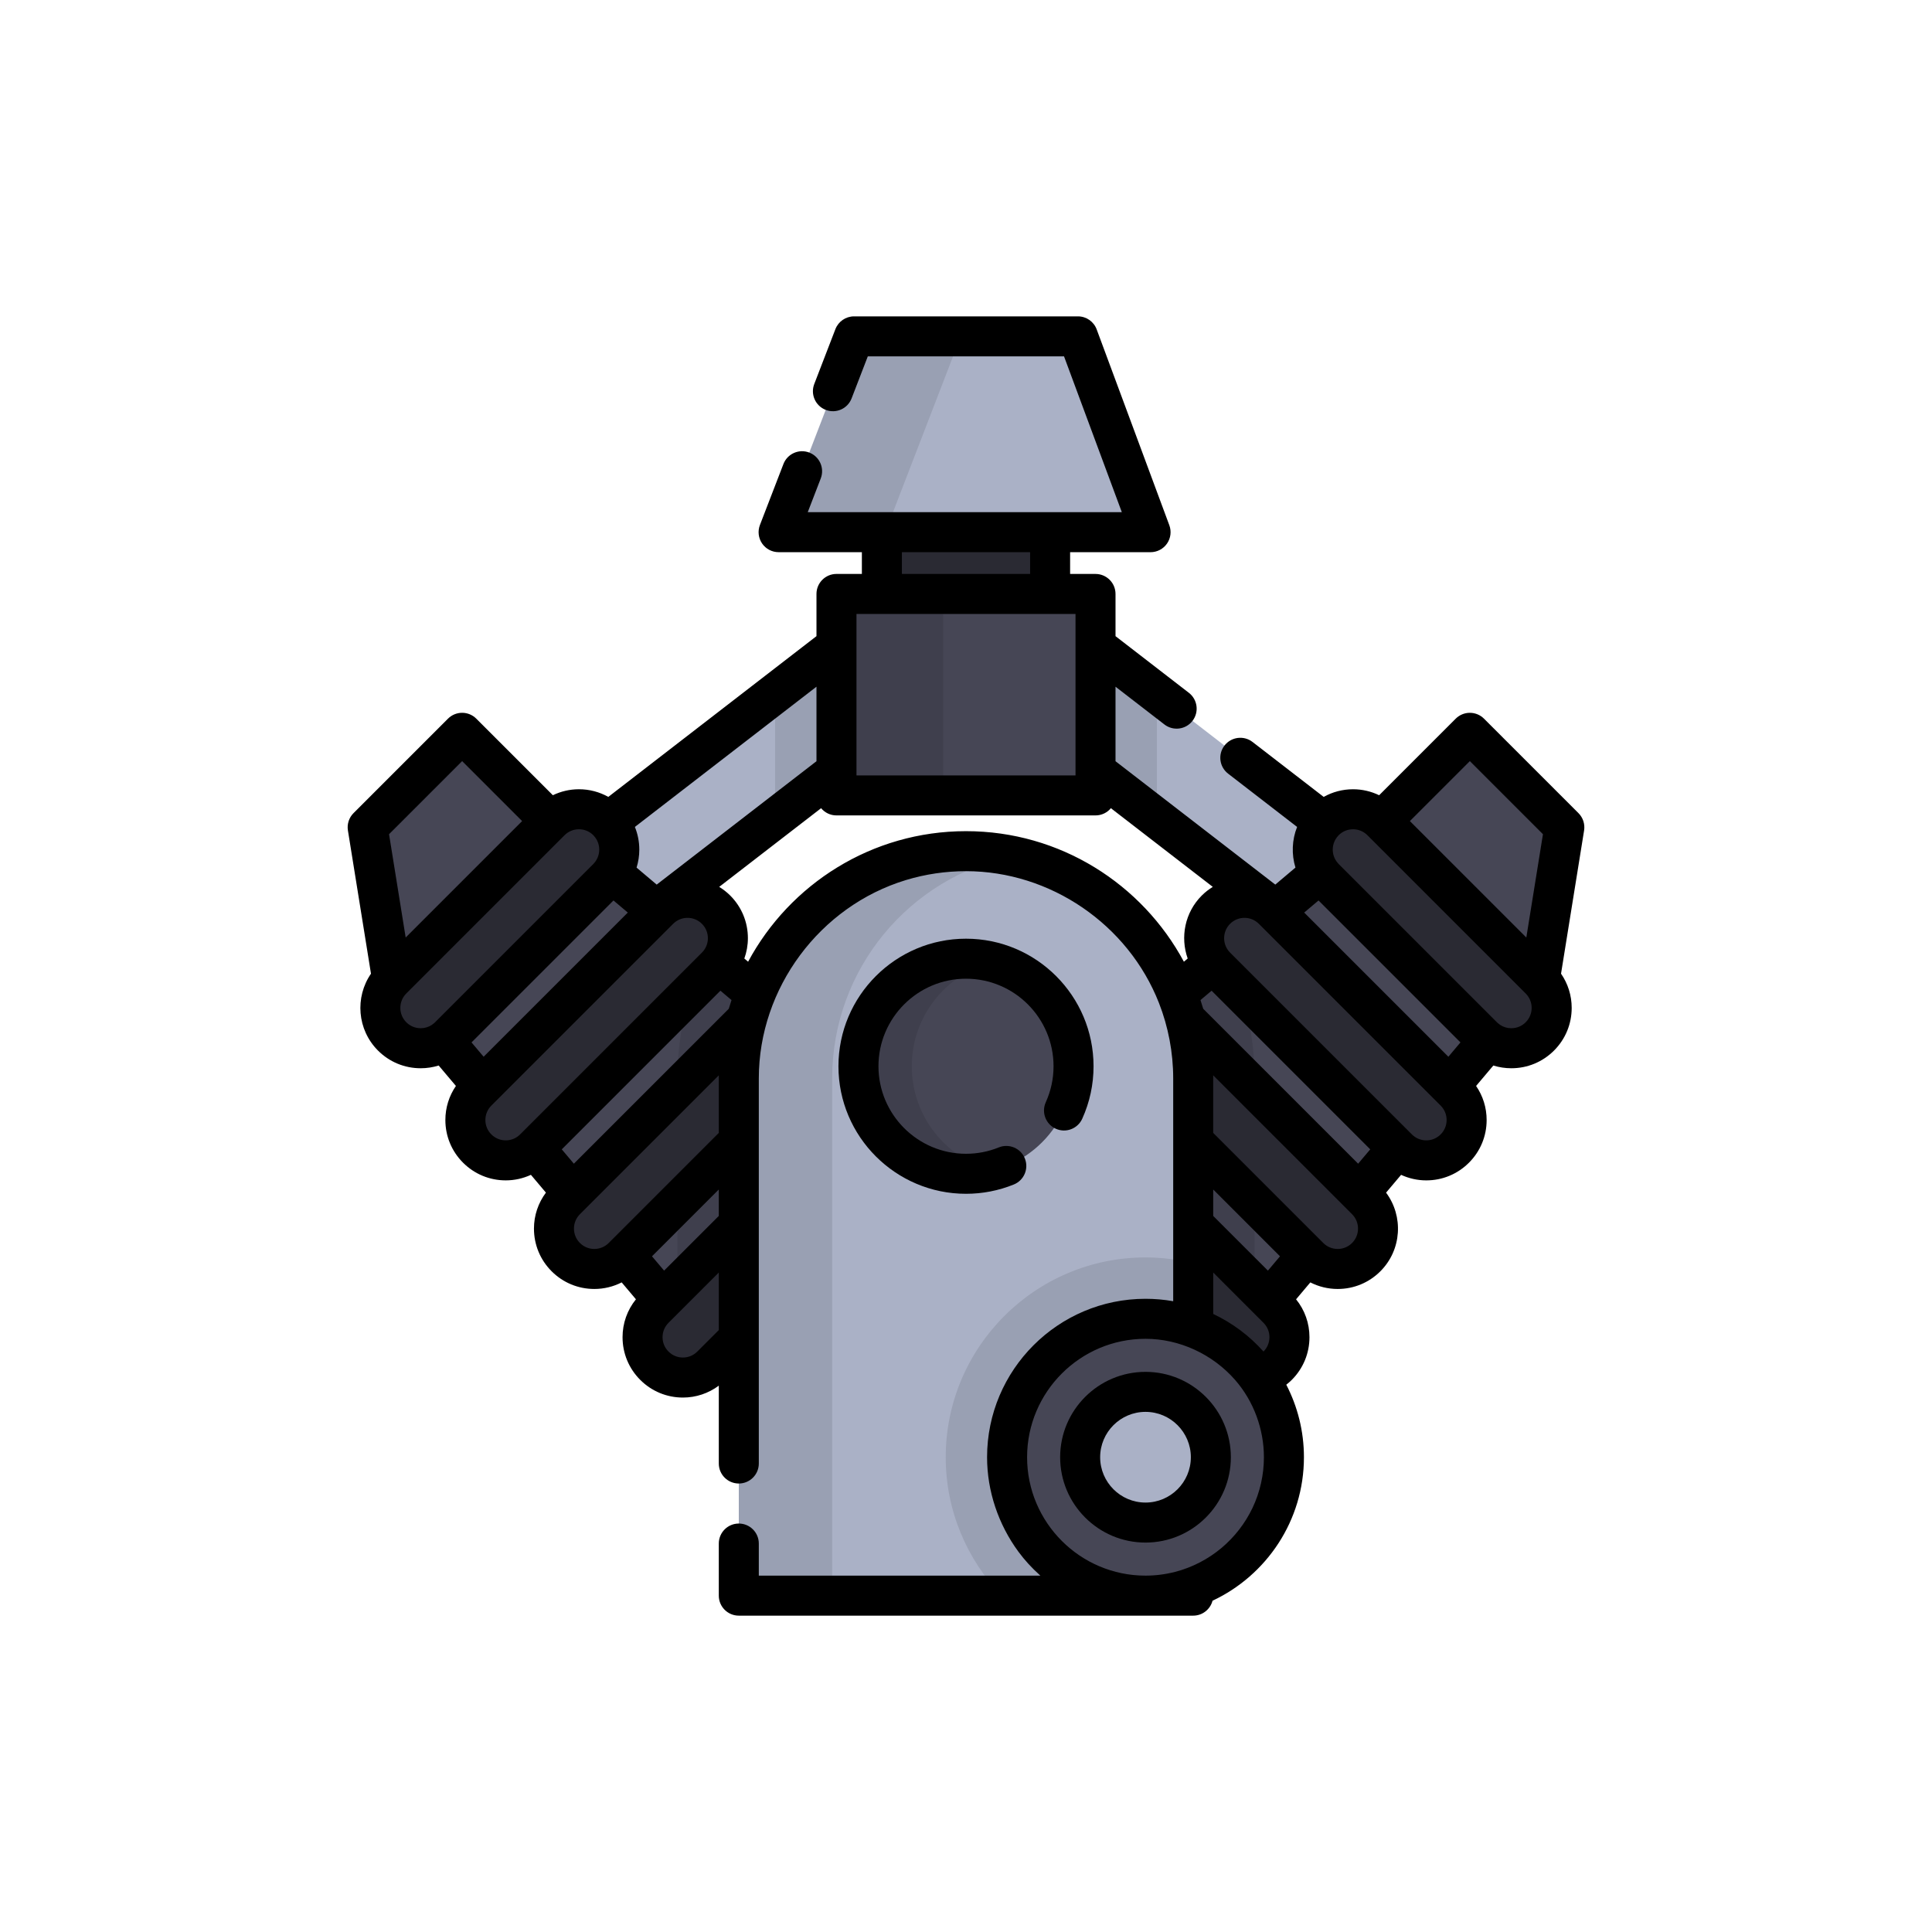<?xml version="1.0" encoding="utf-8"?>
<!-- Generator: Adobe Illustrator 16.0.0, SVG Export Plug-In . SVG Version: 6.00 Build 0)  -->
<!DOCTYPE svg PUBLIC "-//W3C//DTD SVG 1.1//EN" "http://www.w3.org/Graphics/SVG/1.1/DTD/svg11.dtd">
<svg version="1.1" id="Layer_1" xmlns="http://www.w3.org/2000/svg" xmlns:xlink="http://www.w3.org/1999/xlink" x="0px" y="0px"
	 width="350px" height="350px" viewBox="0 0 350 350" enable-background="new 0 0 350 350" xml:space="preserve">
<g>
	<path fill="#AAB1C6" d="M245.656,173.767c2.683,0,5.338-1.199,7.104-3.486c3.026-3.919,2.303-9.55-1.616-12.577l-55.122-42.565
		c-3.92-3.026-9.551-2.302-12.577,1.616c-3.026,3.919-2.303,9.55,1.616,12.577l55.122,42.565
		C241.815,173.158,243.743,173.767,245.656,173.767z"/>
	<path fill="#AAB1C6" d="M104.344,173.767c-2.683,0-5.337-1.199-7.104-3.486c-3.026-3.919-2.302-9.55,1.617-12.577l55.122-42.565
		c3.92-3.026,9.551-2.302,12.577,1.617c3.026,3.919,2.303,9.55-1.617,12.576l-55.122,42.565
		C108.185,173.158,106.256,173.767,104.344,173.767z"/>
</g>
<polygon fill="#464655" points="150.448,271.529 71.041,177.417 99.71,148.747 193.822,228.154 "/>
<path fill="#2A2A33" d="M110.345,149.04l-0.587-0.587c-2.693-2.693-7.06-2.693-9.752,0l-29.258,29.258
	c-2.693,2.692-2.693,7.059,0,9.753l0.587,0.587c2.693,2.692,7.06,2.692,9.752,0l29.258-29.258
	C113.039,156.1,113.039,151.734,110.345,149.04z"/>
<path opacity="0.1" enable-background="new    " d="M150.448,271.529l43.374-43.375l-65.866-55.576
	c-3.349,6.888-5.229,14.618-5.229,22.777v43.318L150.448,271.529z"/>
<polygon fill="#464655" points="199.552,271.529 278.959,177.417 250.288,148.747 156.177,228.154 "/>
<path opacity="0.1" enable-background="new    " d="M227.273,195.355c0-8.159-1.881-15.889-5.229-22.777l-65.867,55.576
	l37.48,37.479c-0.064-0.54-0.101-1.087-0.101-1.645c0-7.699,6.264-13.962,13.962-13.962c1.659,0,3.277,0.285,4.812,0.849l3.55,1.303
	l11.395-13.505L227.273,195.355L227.273,195.355L227.273,195.355z"/>
<g>
	<path fill="#2A2A33" d="M130.017,165.089l-0.587-0.587c-2.693-2.693-7.059-2.693-9.752,0l-33.522,33.523
		c-2.693,2.692-2.693,7.06,0,9.753l0.587,0.587c2.693,2.692,7.06,2.692,9.752,0l33.522-33.522
		C132.71,172.148,132.71,167.782,130.017,165.089z"/>
	<path fill="#2A2A33" d="M149.689,181.138l-0.588-0.587c-2.693-2.693-7.059-2.693-9.752,0l-37.145,37.145
		c-2.693,2.693-2.693,7.06,0,9.753l0.587,0.588c2.693,2.693,7.06,2.693,9.752,0l37.146-37.146
		C152.382,188.197,152.382,183.831,149.689,181.138z"/>
	<path fill="#2A2A33" d="M169.361,197.187l-0.588-0.587c-2.693-2.693-7.06-2.693-9.752,0l-40.769,40.768
		c-2.693,2.693-2.693,7.061,0,9.753l0.587,0.587c2.693,2.693,7.06,2.693,9.753,0l40.769-40.768
		C172.054,204.246,172.054,199.88,169.361,197.187z"/>
	<path fill="#2A2A33" d="M279.254,177.711l-29.258-29.258c-2.693-2.693-7.061-2.693-9.753,0l-0.587,0.587
		c-2.693,2.693-2.693,7.06,0,9.753l29.257,29.258c2.693,2.692,7.061,2.692,9.753,0l0.588-0.587
		C281.946,184.77,281.946,180.403,279.254,177.711z"/>
	<path fill="#2A2A33" d="M263.846,198.024l-33.522-33.523c-2.693-2.693-7.06-2.693-9.753,0l-0.588,0.587
		c-2.693,2.693-2.693,7.06,0,9.753l33.522,33.522c2.693,2.692,7.06,2.692,9.753,0l0.587-0.587
		C266.538,205.084,266.538,200.717,263.846,198.024z"/>
	<path fill="#2A2A33" d="M247.797,217.695l-37.146-37.145c-2.693-2.693-7.059-2.693-9.752,0l-0.588,0.587
		c-2.693,2.693-2.693,7.06,0,9.753l37.146,37.146c2.692,2.693,7.059,2.693,9.752,0l0.588-0.588
		C250.489,224.755,250.489,220.389,247.797,217.695z"/>
	<path fill="#2A2A33" d="M231.748,237.367L190.979,196.6c-2.693-2.693-7.06-2.693-9.753,0l-0.588,0.587
		c-2.692,2.693-2.692,7.06,0,9.753l40.769,40.768c2.693,2.693,7.061,2.693,9.753,0l0.588-0.587
		C234.441,244.428,234.441,240.061,231.748,237.367z"/>
	<rect x="159.76" y="78.157" fill="#2A2A33" width="30.478" height="40.514"/>
</g>
<g>
	<polygon fill="#464655" points="99.71,148.747 83.721,132.756 66.606,149.872 71.041,177.417 	"/>
	<polygon fill="#464655" points="250.288,148.747 266.279,132.756 283.394,149.872 278.959,177.417 	"/>
</g>
<path fill="#AAB1C6" d="M182.441,263.988c0-13.849,11.228-25.075,25.076-25.075c3.036,0,5.947,0.54,8.641,1.528v-45.085
	c0-22.731-18.428-41.159-41.159-41.159l0,0c-22.731,0-41.159,18.428-41.159,41.159v93.708h73.678
	C193.669,289.064,182.441,277.838,182.441,263.988z"/>
<g opacity="0.1">
	<path d="M215.974,240.378c0.063,0.022,0.125,0.042,0.186,0.063v-0.125C216.099,240.337,216.036,240.357,215.974,240.378z"/>
	<path d="M183.456,155.07c-2.729-0.57-5.558-0.874-8.457-0.874l0,0c-22.731,0-41.159,18.428-41.159,41.159v93.709h16.913v-93.709
		C150.753,175.523,164.782,158.971,183.456,155.07z"/>
</g>
<circle fill="#464655" cx="175.001" cy="193.161" r="19.484"/>
<path opacity="0.1" enable-background="new    " d="M165.182,193.162c0-9.093,6.228-16.729,14.65-18.877
	c-1.546-0.395-3.164-0.605-4.832-0.605c-10.76,0-19.482,8.723-19.482,19.482c0,10.759,8.723,19.481,19.482,19.481
	c1.668,0,3.286-0.21,4.832-0.604C171.41,209.889,165.182,202.253,165.182,193.162z"/>
<path opacity="0.1" enable-background="new    " d="M207.519,238.913c3.036,0,5.946,0.54,8.64,1.528v-11.593
	c-2.77-0.682-5.662-1.051-8.64-1.051c-19.956,0-36.191,16.235-36.191,36.19c0,9.729,3.866,18.566,10.133,25.076h26.058
	c-13.85,0-25.076-11.227-25.076-25.076C182.442,250.14,193.669,238.913,207.519,238.913z"/>
<circle fill="#464655" cx="207.518" cy="263.987" r="25.075"/>
<circle fill="#AAB1C6" cx="207.518" cy="263.987" r="11.598"/>
<path opacity="0.1" enable-background="new    " d="M209.578,125.607l-13.557-10.469c-3.92-3.026-9.551-2.302-12.577,1.617
	c-3.026,3.919-2.303,9.55,1.616,12.576l24.518,18.932V125.607L209.578,125.607z"/>
<path opacity="0.1" enable-background="new    " d="M153.979,115.139l-13.557,10.469v22.656l24.516-18.932
	c3.92-3.026,4.644-8.657,1.617-12.577C163.529,112.837,157.899,112.113,153.979,115.139z"/>
<rect x="151.536" y="107.6" fill="#464655" width="46.926" height="36.499"/>
<rect x="151.536" y="107.6" opacity="0.1" enable-background="new    " width="19.329" height="36.499"/>
<polygon fill="#AAB1C6" points="208.438,96.408 141.051,96.408 154.722,60.935 195.277,60.935 "/>
<polygon opacity="0.1" enable-background="new    " points="154.722,60.935 141.051,96.408 160.38,96.408 174.051,60.935 "/>
<path d="M191.263,204.479c1.824,0.825,3.971,0.015,4.796-1.81c1.359-3.005,2.047-6.205,2.047-9.508
	c0-12.741-10.365-23.107-23.106-23.107c-12.741,0-23.107,10.367-23.107,23.107s10.366,23.106,23.107,23.106
	c2.985,0,5.9-0.567,8.662-1.685c1.854-0.75,2.751-2.863,1.999-4.719c-0.75-1.855-2.864-2.751-4.719-2
	c-1.894,0.766-3.893,1.155-5.942,1.155c-8.744,0-15.858-7.115-15.858-15.858c0-8.744,7.114-15.858,15.858-15.858
	c8.744,0,15.859,7.114,15.859,15.858c0,2.267-0.474,4.461-1.405,6.522C188.629,201.508,189.439,203.654,191.263,204.479z"/>
<path d="M207.519,248.525c-8.527,0-15.464,6.937-15.464,15.464c0,8.526,6.937,15.463,15.464,15.463
	c8.525,0,15.462-6.937,15.462-15.463C222.981,255.462,216.045,248.525,207.519,248.525z M207.519,272.203
	c-4.53,0-8.216-3.685-8.216-8.215c0-4.529,3.686-8.215,8.216-8.215c4.528,0,8.215,3.686,8.215,8.215
	C215.733,268.519,212.048,272.203,207.519,272.203z"/>
<path d="M285.957,147.309l-17.115-17.115c-0.68-0.68-1.602-1.061-2.563-1.061c-0.962,0-1.883,0.381-2.563,1.061l-13.87,13.87
	c-1.459-0.701-3.063-1.083-4.729-1.083c-1.893,0-3.71,0.485-5.319,1.385l-12.89-9.953c-1.584-1.224-3.858-0.931-5.083,0.653
	c-1.223,1.584-0.93,3.86,0.653,5.083l12.506,9.657c-0.935,2.311-1.038,4.982-0.3,7.363l-3.653,3.083l-28.945-22.351v-13.498
	l8.861,6.843c1.584,1.223,3.86,0.931,5.084-0.653c1.224-1.584,0.931-3.86-0.654-5.084l-13.29-10.264v-7.646
	c0-2.001-1.623-3.624-3.624-3.624h-4.601v-3.942h14.574c1.187,0,2.298-0.581,2.976-1.555c0.678-0.974,0.835-2.217,0.423-3.33
	l-13.16-35.474c-0.528-1.421-1.882-2.364-3.398-2.364h-40.555c-1.5,0-2.843,0.923-3.382,2.321l-3.829,9.937
	c-0.72,1.868,0.21,3.965,2.079,4.685c1.868,0.721,3.965-0.211,4.685-2.079l2.936-7.616h35.548l10.47,28.224h-12.988h-30.477h-13.431
	l2.355-6.112c0.72-1.868-0.21-3.966-2.078-4.685c-1.868-0.721-3.966,0.21-4.685,2.078l-4.255,11.04
	c-0.429,1.115-0.282,2.369,0.394,3.354c0.675,0.985,1.793,1.573,2.988,1.573h15.086v3.942h-4.601c-2.001,0-3.624,1.623-3.624,3.624
	v7.646l-37.711,29.121c-1.609-0.899-3.425-1.385-5.319-1.385c-1.667,0-3.27,0.382-4.728,1.083l-13.87-13.87
	c-0.679-0.68-1.601-1.062-2.563-1.062c-0.961,0-1.883,0.381-2.563,1.062l-17.115,17.115c-0.823,0.823-1.2,1.991-1.015,3.139
	l4.178,25.949c-2.93,4.258-2.511,10.141,1.272,13.924c2.065,2.066,4.812,3.204,7.733,3.204c1.123,0,2.218-0.172,3.259-0.496
	l3.123,3.701c-1.239,1.804-1.911,3.935-1.911,6.171c0,2.921,1.137,5.668,3.203,7.732c2.065,2.065,4.812,3.203,7.732,3.204
	c1.603,0,3.147-0.354,4.562-1.005l2.719,3.224c-1.399,1.875-2.167,4.134-2.167,6.518c0,2.921,1.137,5.667,3.203,7.732
	c2.065,2.065,4.812,3.203,7.732,3.203c1.752,0,3.438-0.417,4.955-1.19l2.584,3.063c-1.569,1.939-2.425,4.335-2.425,6.863
	c0,2.921,1.137,5.668,3.203,7.732c2.065,2.066,4.812,3.204,7.733,3.204c2.375,0,4.628-0.765,6.5-2.155v14.104
	c0,2.002,1.623,3.624,3.624,3.624c2.002,0,3.624-1.622,3.624-3.624v-22.669v-20.682v-15.039v-11.383
	c0-16.35,11.046-31.198,26.676-35.933c3.516-1.065,7.186-1.602,10.859-1.602c15.279,0,29.371,9.645,34.95,23.864
	c1.701,4.336,2.585,9.013,2.585,13.672v11.382v15.041v13.946c-1.653-0.292-3.339-0.437-5.017-0.437
	c-15.825,0-28.701,12.875-28.701,28.7c0,6.144,2.046,12.174,5.679,17.118c1.134,1.542,2.436,2.947,3.859,4.226
	c0.039,0.035,0.076,0.073,0.115,0.107h-51.005v-5.813c0-2.003-1.623-3.624-3.624-3.624s-3.624,1.622-3.624,3.624v9.438
	c0,2.002,1.623,3.624,3.624,3.624h73.678h8.641c1.684,0,3.094-1.149,3.503-2.704c9.771-4.583,16.557-14.51,16.557-25.996
	c0-4.733-1.159-9.199-3.197-13.139c0.348-0.271,0.682-0.56,0.995-0.873c2.065-2.065,3.204-4.813,3.204-7.733
	c0-2.529-0.856-4.925-2.426-6.863l2.583-3.063c1.518,0.773,3.202,1.19,4.955,1.19c2.921,0,5.667-1.138,7.732-3.203
	c3.881-3.881,4.218-9.971,1.033-14.249l2.722-3.224c1.413,0.649,2.958,1.004,4.562,1.004c2.921,0,5.668-1.138,7.732-3.203
	c2.065-2.064,3.203-4.812,3.203-7.732c0-2.237-0.671-4.367-1.91-6.172l3.123-3.701c1.042,0.324,2.137,0.495,3.26,0.495
	c2.921,0,5.667-1.138,7.732-3.203s3.203-4.812,3.203-7.732c0-2.247-0.679-4.387-1.93-6.197l4.177-25.943
	C287.157,149.298,286.779,148.131,285.957,147.309z M163.386,100.032h23.229v3.942h-23.229V100.032z M155.16,139.682v-22.656v-5.803
	h4.602h30.477h4.601v29.249H155.16V139.682L155.16,139.682z M147.912,124.403v13.499l-28.945,22.352l-3.646-3.076
	c0.324-1.042,0.495-2.137,0.495-3.26c0-1.433-0.277-2.823-0.8-4.112L147.912,124.403z M83.721,137.882l10.865,10.865l-21.094,21.094
	l-3.013-18.716L83.721,137.882z M78.818,185.194c-0.001,0.002-0.003,0.002-0.004,0.004c-0.127,0.127-0.284,0.255-0.479,0.394
	c-0.03,0.021-0.059,0.048-0.089,0.07c-0.599,0.397-1.301,0.612-2.035,0.612c-0.985,0-1.911-0.384-2.608-1.08
	c-1.437-1.438-1.437-3.776,0-5.215l28.671-28.671c0.697-0.697,1.622-1.08,2.607-1.08s1.911,0.384,2.608,1.08
	c0.003,0.003,0.006,0.008,0.009,0.011c0.025,0.028,0.046,0.059,0.072,0.085c1.188,1.271,1.321,3.22,0.316,4.634c0,0,0,0.001,0,0.001
	c-0.14,0.196-0.27,0.354-0.398,0.482L78.818,185.194z M85.422,188.842l25.714-25.714l2.597,2.191l-26.12,26.12L85.422,188.842z
	 M94.289,205.445l-0.063,0.063c-0.696,0.697-1.623,1.08-2.607,1.08c-0.985,0-1.911-0.384-2.608-1.08
	c-0.696-0.696-1.08-1.623-1.08-2.607c0-0.985,0.383-1.911,1.08-2.607l32.936-32.936c0.696-0.696,1.622-1.08,2.607-1.08
	s1.911,0.383,2.607,1.08c0.697,0.696,1.08,1.623,1.08,2.607c0,0.841-0.282,1.638-0.797,2.287c-0.002,0.002-0.005,0.004-0.007,0.008
	c-0.033,0.041-0.064,0.077-0.095,0.113c-0.058,0.068-0.117,0.135-0.181,0.199L94.289,205.445z M130.216,240.957l-3.894,3.895
	c-0.696,0.696-1.622,1.079-2.607,1.079s-1.911-0.384-2.607-1.08c-0.697-0.696-1.08-1.622-1.08-2.607c0-0.984,0.383-1.911,1.08-2.607
	l9.108-9.107V240.957L130.216,240.957z M118.115,227.59l12.101-12.102v4.789l-9.909,9.909L118.115,227.59z M130.216,195.355
	L130.216,195.355L130.216,195.355v9.881l-19.582,19.582l0,0l-0.361,0.36c-0.697,0.697-1.623,1.081-2.607,1.081
	c-0.985,0-1.911-0.385-2.607-1.081s-1.08-1.623-1.08-2.607s0.383-1.911,1.08-2.607l25.16-25.16
	C130.218,194.988,130.216,195.172,130.216,195.355z M132.027,182.747l-28.066,28.066l-2.192-2.598l14.221-14.222l14.52-14.52
	l2.011,1.697C132.346,181.692,132.182,182.218,132.027,182.747z M175,150.573c-17.057,0-31.914,9.585-39.474,23.651l-0.683-0.577
	c0.417-1.167,0.646-2.406,0.646-3.682c0-2.921-1.138-5.668-3.204-7.732c-0.607-0.608-1.281-1.125-1.994-1.567l18.458-14.253
	c0.665,0.799,1.666,1.308,2.787,1.308h46.927c1.121,0,2.122-0.509,2.786-1.308l18.459,14.253c-0.713,0.442-1.386,0.958-1.994,1.567
	c-3.081,3.081-3.923,7.554-2.552,11.41l-0.688,0.581C206.913,160.158,192.056,150.573,175,150.573z M212.884,284.759
	c-1.751,0.451-3.558,0.682-5.365,0.682c-11.829,0-21.452-9.623-21.452-21.451c0-11.829,9.623-21.452,21.452-21.452
	c6.173,0,12.159,2.805,16.218,7.435c3.369,3.843,5.232,8.915,5.232,14.018c0,3.17-0.706,6.326-2.068,9.189
	c-1.324,2.78-3.251,5.264-5.608,7.243C218.856,282.467,215.971,283.963,212.884,284.759z M228.896,244.846
	c-2.56-2.865-5.647-5.174-9.111-6.811v-7.507l9.107,9.108c0.696,0.696,1.08,1.622,1.08,2.607
	C229.972,243.226,229.59,244.15,228.896,244.846z M229.693,230.187l-9.909-9.909v-4.789l12.101,12.102L229.693,230.187z
	 M244.94,225.18c-0.696,0.696-1.623,1.08-2.607,1.08c-0.985,0-1.911-0.384-2.607-1.08l-19.941-19.941v-9.882l0,0l0,0
	c0-0.184-0.002-0.367-0.004-0.552l25.16,25.16C246.378,221.402,246.378,223.742,244.94,225.18z M246.039,210.813l-28.066-28.066
	c-0.155-0.529-0.319-1.055-0.493-1.575l2.012-1.697l28.739,28.741L246.039,210.813z M260.989,205.508
	c-0.697,0.697-1.623,1.08-2.607,1.08s-1.911-0.384-2.607-1.08l-32.935-32.935c-0.069-0.069-0.134-0.143-0.196-0.216
	c-0.025-0.031-0.051-0.06-0.078-0.094c-0.002-0.002-0.004-0.004-0.006-0.007c-1.148-1.446-1.057-3.562,0.28-4.898
	c0.696-0.696,1.623-1.08,2.607-1.08s1.911,0.384,2.607,1.08l32.935,32.935c0.696,0.697,1.08,1.623,1.08,2.607
	S261.686,204.812,260.989,205.508z M262.387,191.439l-26.12-26.12l2.598-2.191l12.856,12.856l12.856,12.856L262.387,191.439z
	 M276.396,185.194c-0.696,0.697-1.622,1.08-2.607,1.08c-0.735,0-1.438-0.214-2.036-0.612c-0.03-0.022-0.059-0.049-0.091-0.071
	c-0.195-0.14-0.353-0.268-0.481-0.396l-28.671-28.671c-0.028-0.028-0.053-0.059-0.078-0.087c-0.104-0.112-0.208-0.239-0.319-0.395v0
	c-1.005-1.416-0.872-3.365,0.315-4.636c0.018-0.019,0.031-0.04,0.05-0.059c0.011-0.012,0.021-0.025,0.032-0.037
	c0.696-0.696,1.622-1.08,2.607-1.08c0.984,0,1.911,0.384,2.607,1.08l28.67,28.671C277.834,181.418,277.834,183.757,276.396,185.194z
	 M276.508,169.841l-21.094-21.094l10.865-10.865l13.242,13.242L276.508,169.841z"/>
</svg>
